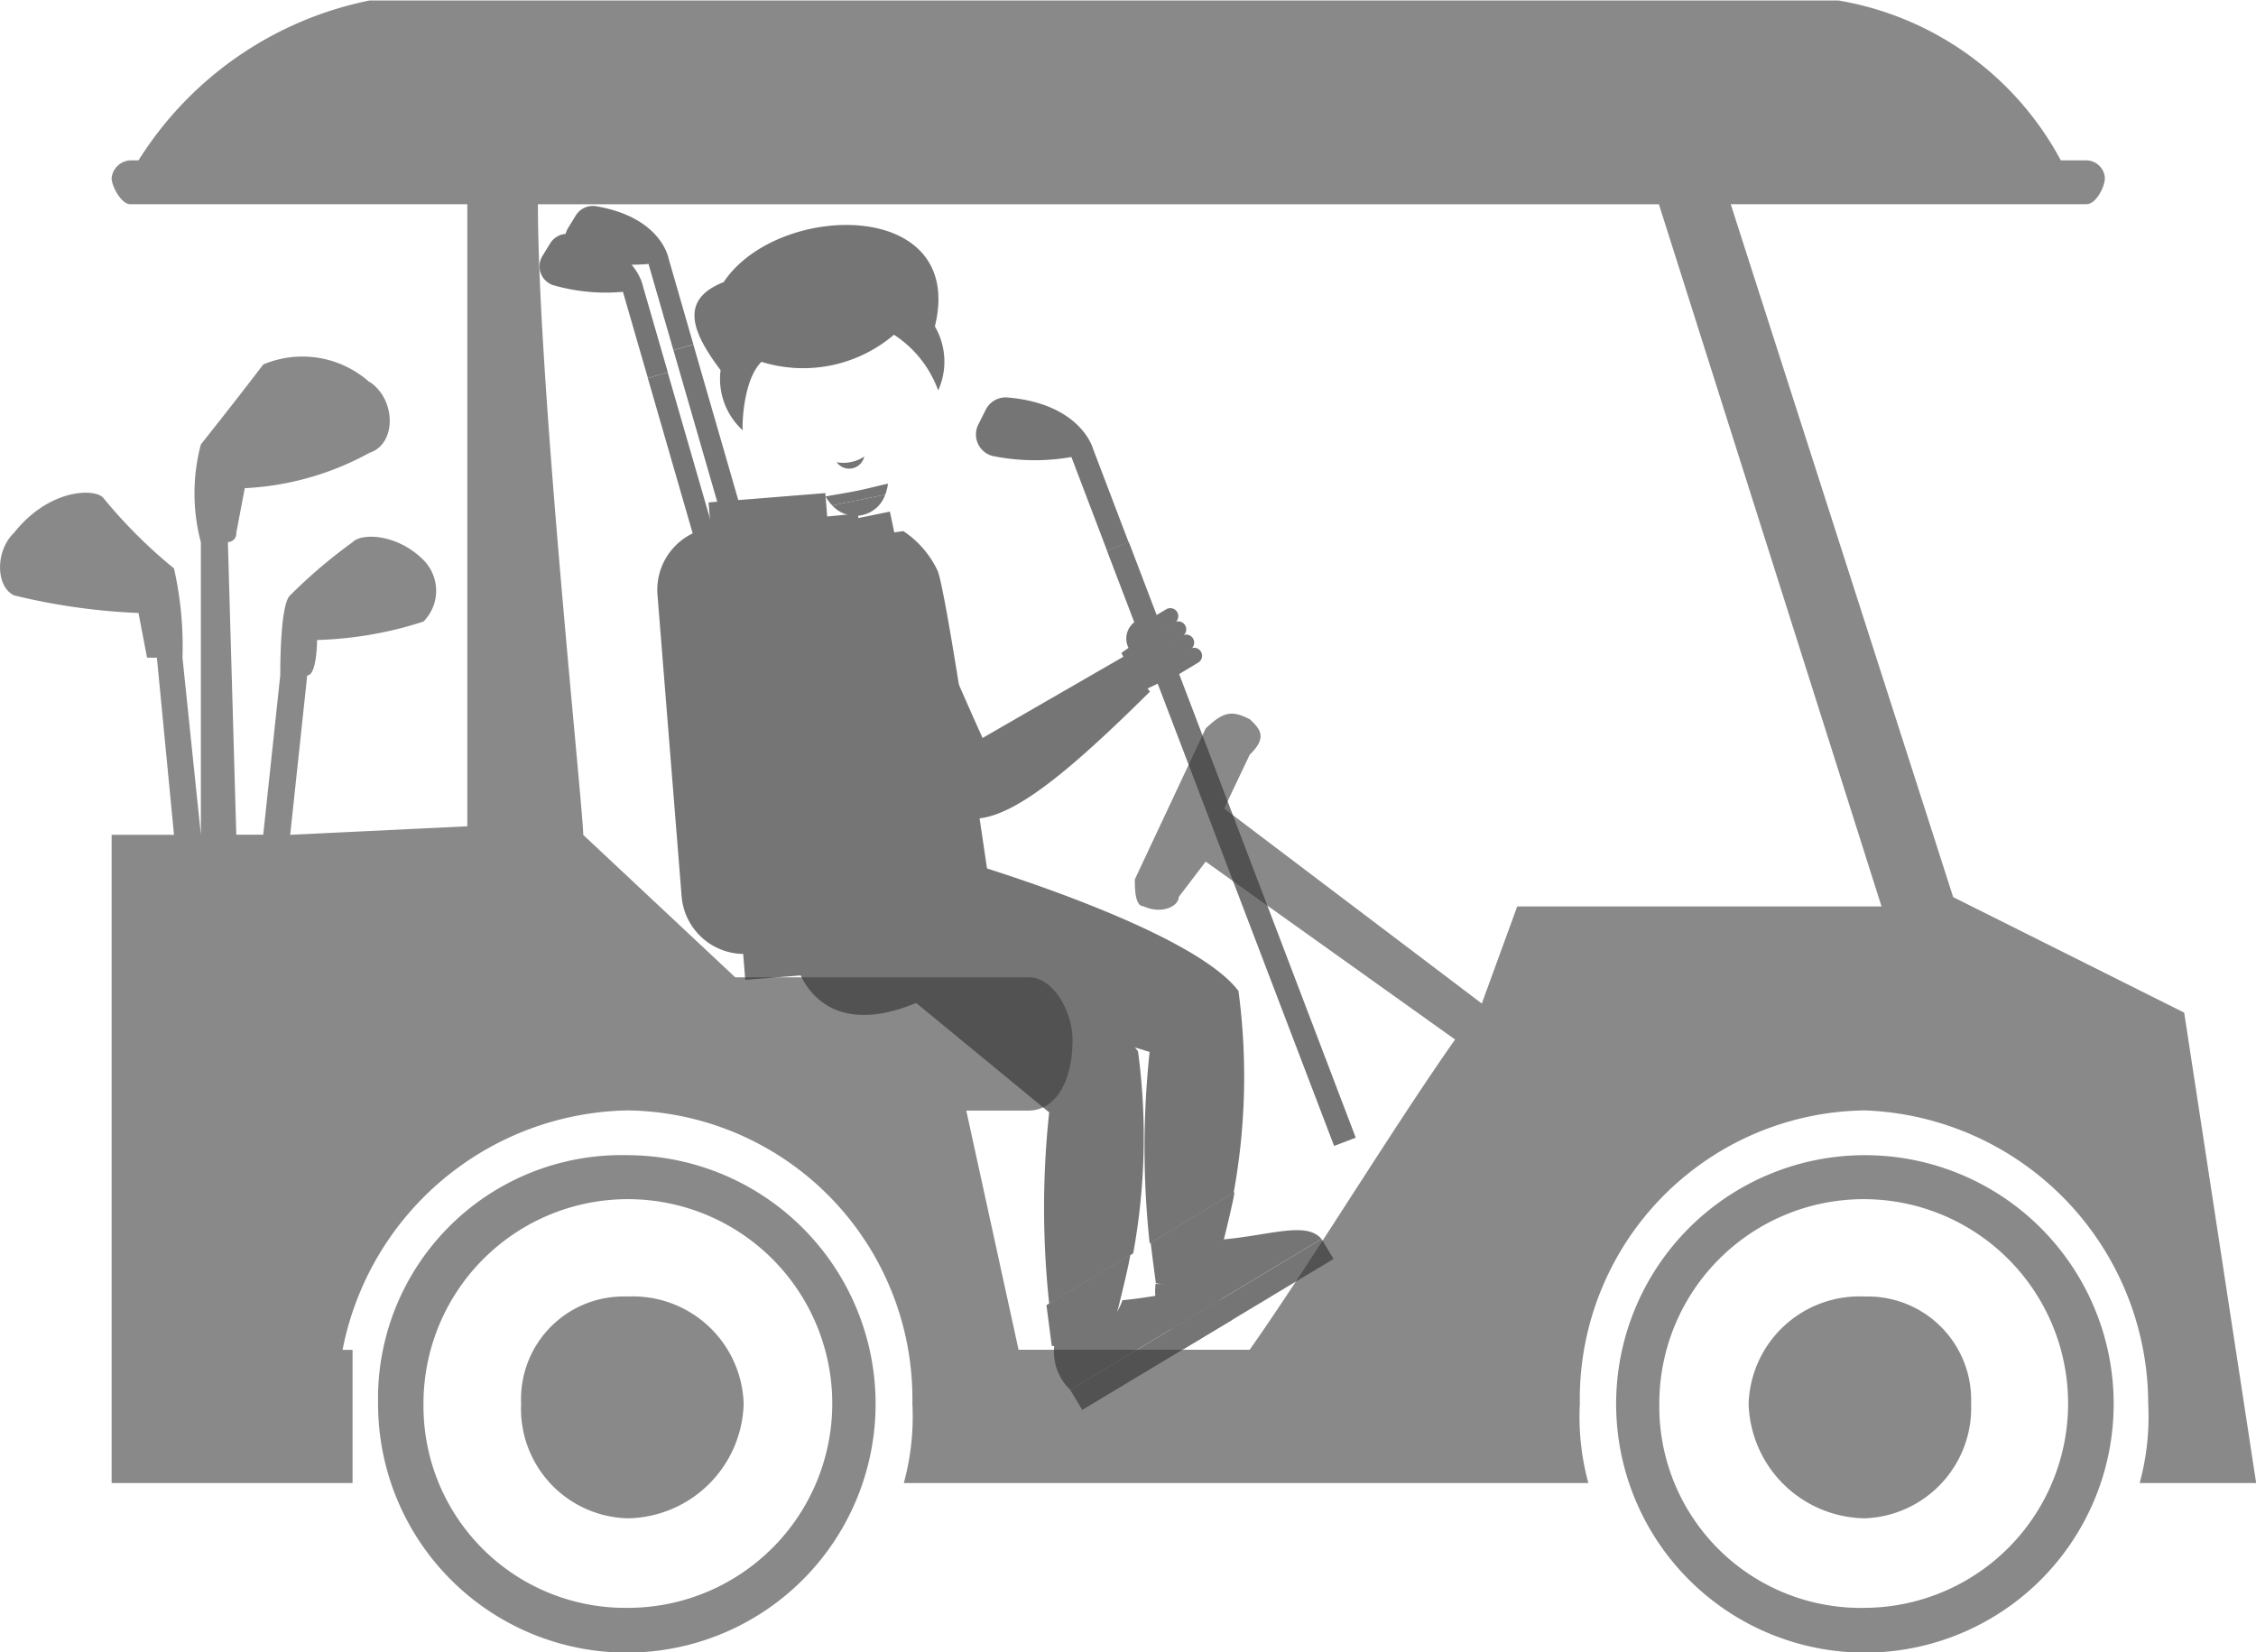 <svg xmlns="http://www.w3.org/2000/svg" width="28.213" height="20.667" viewBox="0 0 28.213 20.667">
  <g id="Group_2075" data-name="Group 2075" transform="translate(-52 -287)">
    <g id="Group_1366" data-name="Group 1366" transform="translate(-661.985 121.113)" opacity="0.6">
      <path id="Path_3391" data-name="Path 3391" d="M721.832,184.878h0a1.473,1.473,0,0,0,1.453-1.436,1.386,1.386,0,0,0-1.453-1.338,1.283,1.283,0,0,0-1.33,1.338,1.37,1.37,0,0,0,1.33,1.436Zm15.474,0h0a1.381,1.381,0,0,0,1.329-1.436,1.292,1.292,0,0,0-1.329-1.338,1.387,1.387,0,0,0-1.453,1.338,1.474,1.474,0,0,0,1.453,1.436Zm-11.237-5.1h.78c.319,0,.549-.337.549-.886,0-.337-.23-.781-.549-.781h-3.67l-1.9-1.781c0-.327-.567-5.663-.567-7.888h14.019l2.784,8.783h-4.556l-.443,1.214L729.294,176l.32-.674c.23-.221.123-.327,0-.443-.214-.107-.32-.107-.551.116l-.886,1.887c0,.106,0,.336.107.336.23.107.442,0,.442-.116l.337-.442,3.119,2.225c-.779,1.107-1.79,2.773-2.569,3.881h-2.89Zm-4.236,6.22h0a2.556,2.556,0,1,0-2.552-2.552,2.524,2.524,0,0,0,2.552,2.552Zm15.474,0h0a2.556,2.556,0,1,0-2.571-2.552,2.519,2.519,0,0,0,2.571,2.552Zm0-5.662a3.111,3.111,0,0,1,0,6.222,3.111,3.111,0,1,1,0-6.222Zm-18.7-9.668a1.259,1.259,0,0,0-1.33-.222c-.337.444-.78,1-.78,1a2.383,2.383,0,0,0,0,1.223h0v3.66h0l-.23-2.216h0a4.419,4.419,0,0,0-.106-1.116,6.222,6.222,0,0,1-.887-.886c-.106-.116-.673-.116-1.116.443-.23.221-.23.664,0,.779a7.841,7.841,0,0,0,1.559.221l.107.559h.123l.214,2.216h-.78v8.108h3.013v-1.666h-.125a3.7,3.7,0,0,1,3.563-2.995,3.609,3.609,0,0,1,3.563,3.668,3.151,3.151,0,0,1-.107.993h8.561a3.151,3.151,0,0,1-.107-.993,3.609,3.609,0,0,1,3.563-3.668,3.677,3.677,0,0,1,3.545,3.668,3.151,3.151,0,0,1-.107.993H742.2l-.9-5.884-2.889-1.445-2.782-8.667h4.448c.123,0,.231-.221.231-.327a.234.234,0,0,0-.231-.221h-.32a3.887,3.887,0,0,0-2.782-2H718.607a4.451,4.451,0,0,0-2.89,2h-.106a.247.247,0,0,0-.23.221c0,.107.124.327.23.327h4.218v7.781l-2.215.107.213-1.994h0c.123,0,.123-.443.123-.443a4.731,4.731,0,0,0,1.33-.23.546.546,0,0,0,0-.771c-.337-.336-.781-.336-.886-.222a6.421,6.421,0,0,0-.78.664c-.124.107-.124.886-.124,1h0l-.213,1.994h-.337l-.105-3.66a.106.106,0,0,0,.105-.115l.106-.559a3.593,3.593,0,0,0,1.561-.443c.336-.107.336-.664,0-.887Zm3.225,9.668a3.111,3.111,0,1,1-3.119,3.11,3.045,3.045,0,0,1,3.119-3.11Z" transform="translate(0 0)" fill="#3a3a3a" fill-rule="evenodd"/>
    </g>
    <g id="Group_1381" data-name="Group 1381" transform="translate(56.329 291.388) rotate(-31)" opacity="0.7">
      <g id="Group_1367" data-name="Group 1367" transform="translate(1.224 0.133)">
        <path id="Path_3392" data-name="Path 3392" d="M4477.294,1648.172l-1.834,6.9.25.067,1.834-6.9Z" transform="translate(-4475.46 -1646.07)" fill="#3a3a3a"/>
        <path id="Path_3393" data-name="Path 3393" d="M4460.073,1544.661l.163-.085a.25.25,0,0,1,.278.032c.629.539.441,1.023.441,1.023l-.288,1.085-.251-.067.288-1.085a2.368,2.368,0,0,1-.708-.524A.248.248,0,0,1,4460.073,1544.661Z" transform="translate(-4458.581 -1544.547)" fill="#3a3a3a"/>
      </g>
      <g id="Group_1368" data-name="Group 1368" transform="translate(1.677 0)">
        <path id="Path_3394" data-name="Path 3394" d="M4454.12,1641.625l-1.834,6.9.25.067,1.834-6.9Z" transform="translate(-4452.285 -1639.523)" fill="#3a3a3a"/>
        <path id="Path_3395" data-name="Path 3395" d="M4436.9,1538.113l.163-.085a.25.25,0,0,1,.278.032c.628.539.441,1.023.441,1.023l-.289,1.085-.251-.067.289-1.085a2.366,2.366,0,0,1-.708-.524A.248.248,0,0,1,4436.9,1538.113Z" transform="translate(-4435.407 -1538)" fill="#3a3a3a"/>
      </g>
      <path id="Path_3396" data-name="Path 3396" d="M4434.414,2297.9l.524.448c.13-.123.75-.732.907-.918h-1.225C4434.554,2297.577,4434.486,2297.733,4434.414,2297.9Z" transform="translate(-4431.741 -2282.688)" fill="#3a3a3a"/>
      <g id="Group_1369" data-name="Group 1369" transform="translate(2.526 15.179)">
        <rect id="Rectangle_583" data-name="Rectangle 583" width="2.19" height="0.292" transform="translate(0.018 0.625)" fill="#3a3a3a"/>
        <path id="Path_3397" data-name="Path 3397" d="M4404.164,2318.785a.839.839,0,0,1-1.017.038.663.663,0,0,0-.122.587h2.189C4405.171,2319.124,4404.688,2319.039,4404.164,2318.785Z" transform="translate(-4403.007 -2318.785)" fill="#3a3a3a"/>
      </g>
      <g id="Group_1370" data-name="Group 1370" transform="translate(2.259 9.487)">
        <path id="Path_3398" data-name="Path 3398" d="M4368.181,2039.865l1.373,1.525a11.264,11.264,0,0,0-1.233,2.053h1.225a8.091,8.091,0,0,0,1.353-2.134c-.1-.974-2.077-3.124-2.077-3.124S4366.843,2039.667,4368.181,2039.865Z" transform="translate(-4367.717 -2038.185)" fill="#3a3a3a"/>
      </g>
      <path id="Path_3399" data-name="Path 3399" d="M4423.745,1757.794l-1.683,3.387a.784.784,0,0,0,.354,1.051l1.623.773,2.38-4.792-1.623-.773A.784.784,0,0,0,4423.745,1757.794Z" transform="translate(-4421.98 -1753.172)" fill="#3a3a3a"/>
      <rect id="Rectangle_584" data-name="Rectangle 584" width="1.464" height="0.436" transform="matrix(-0.896, -0.445, 0.445, -0.896, 4.026, 5.002)" fill="#3a3a3a"/>
      <rect id="Rectangle_585" data-name="Rectangle 585" width="1.464" height="0.436" transform="translate(1.537 9.966) rotate(-153.579)" fill="#3a3a3a"/>
      <rect id="Rectangle_586" data-name="Rectangle 586" width="0.802" height="2.021" transform="translate(1.622 7.748)" fill="#3a3a3a"/>
      <g id="Group_1374" data-name="Group 1374" transform="translate(3.7 1.57)">
        <path id="Path_3400" data-name="Path 3400" d="M4395.7,1784.785l.233-.663.663.234-.231.664c.051.021-.865-.034-.824-.281C4395.592,1784.753,4395.646,1784.769,4395.7,1784.785Z" transform="translate(-4395.503 -1780.7)" fill="#3a3a3a"/>
        <g id="Group_1372" data-name="Group 1372" transform="translate(0.501 3.08)">
          <g id="Group_1371" data-name="Group 1371">
            <path id="Path_3401" data-name="Path 3401" d="M4387.722,1767.27a.5.5,0,0,0,.014.139l.637.225a.528.528,0,0,0,.1-.1c-.1-.035-.239-.074-.375-.122S4387.823,1767.306,4387.722,1767.27Z" transform="translate(-4387.722 -1767.27)" fill="#3a3a3a"/>
          </g>
          <path id="Path_3402" data-name="Path 3402" d="M4392.535,1774.127a.392.392,0,0,0,.637.225Z" transform="translate(-4392.521 -1773.988)" fill="#3a3a3a"/>
        </g>
        <g id="Group_1373" data-name="Group 1373" transform="translate(0.84 2.783)">
          <path id="Path_3403" data-name="Path 3403" d="M4391.677,1752.729a.437.437,0,0,0,.178.026.193.193,0,0,1-.333-.117A.442.442,0,0,0,4391.677,1752.729Z" transform="translate(-4391.522 -1752.638)" fill="#3a3a3a"/>
        </g>
        <path id="Path_3404" data-name="Path 3404" d="M4298.446,1617.376a.875.875,0,0,1-.377.708,1.4,1.4,0,0,0-.115-.882,1.75,1.75,0,0,1-1.595-.563c-.318.076-.627.571-.642.614a.87.87,0,0,1,.15-.788c-.064-.607.016-1.022.6-.924C4297.563,1615.021,4299.616,1616.2,4298.446,1617.376Z" transform="translate(-4295.678 -1615.416)" fill="#3a3a3a"/>
      </g>
      <g id="Group_1375" data-name="Group 1375" transform="translate(3.358 5.459)">
        <path id="Path_3405" data-name="Path 3405" d="M4316.287,1821.566a.544.544,0,0,0-.752.16,13.549,13.549,0,0,0-.213,2.616c.036,1.018.776,1.065,3.056.508l-.055-.545-2.038-.036c.168-1.457.383-2.456,0-2.7Z" transform="translate(-4315.315 -1821.478)" fill="#3a3a3a"/>
      </g>
      <path id="Path_3406" data-name="Path 3406" d="M4401.5,1806.926l-.733-.3a1.045,1.045,0,0,0-1.031.16c-1.173.749-2.176,4.471-2.176,4.471h2.591s1.41-3.363,1.461-3.682A1.219,1.219,0,0,0,4401.5,1806.926Z" transform="translate(-4396.689 -1801.405)" fill="#3a3a3a"/>
      <g id="Group_1376" data-name="Group 1376" transform="translate(0.843 9.487)">
        <path id="Path_3407" data-name="Path 3407" d="M4445.964,2039.361l.721,2.03a11.209,11.209,0,0,0-1.233,2.053h1.225a8.062,8.062,0,0,0,1.353-2.134c-.1-.974-.511-3.124-.511-3.124h-2.591S4444.626,2039.162,4445.964,2039.361Z" transform="translate(-4444.898 -2038.185)" fill="#3a3a3a"/>
      </g>
      <path id="Path_3408" data-name="Path 3408" d="M4511.585,2297.9l.524.448c.13-.123.749-.732.906-.918h-1.225C4511.725,2297.577,4511.657,2297.733,4511.585,2297.9Z" transform="translate(-4510.431 -2282.688)" fill="#3a3a3a"/>
      <g id="Group_1377" data-name="Group 1377" transform="translate(1.05 15.179)">
        <rect id="Rectangle_587" data-name="Rectangle 587" width="2.19" height="0.292" transform="translate(0.018 0.625)" fill="#3a3a3a"/>
        <path id="Path_3409" data-name="Path 3409" d="M4481.335,2318.785a.839.839,0,0,1-1.017.038.664.664,0,0,0-.121.587h2.189C4482.342,2319.124,4481.859,2319.039,4481.335,2318.785Z" transform="translate(-4480.179 -2318.785)" fill="#3a3a3a"/>
      </g>
      <path id="Path_3410" data-name="Path 3410" d="M4297.422,1949.517l.044-.541.109-.008a.258.258,0,0,1,.3-.236l-.019.109.025,0v.72Z" transform="translate(-4291.102 -1940.744)" fill="#3a3a3a"/>
      <g id="Group_1378" data-name="Group 1378" transform="translate(5.463 4.708)">
        <path id="Path_3411" data-name="Path 3411" d="M4280.5,1917.634l-1.4,7.846.285.051,1.405-7.846Z" transform="translate(-4279.095 -1915.3)" fill="#3a3a3a"/>
        <path id="Path_3412" data-name="Path 3412" d="M4267.571,1802.716l.174-.11a.279.279,0,0,1,.313.01c.749.542.585,1.1.585,1.1l-.221,1.234-.285-.051.221-1.234a2.65,2.65,0,0,1-.837-.518A.278.278,0,0,1,4267.571,1802.716Z" transform="translate(-4266.731 -1802.563)" fill="#3a3a3a"/>
      </g>
      <path id="Path_3413" data-name="Path 3413" d="M4275.4,1951.513a.1.1,0,0,0,.1.1h.292a.1.1,0,0,0,.1-.1h0a.1.1,0,0,0-.1-.1h-.292a.1.1,0,0,0-.1.1Z" transform="translate(-4268.667 -1943.36)" fill="#3a3a3a"/>
      <path id="Path_3414" data-name="Path 3414" d="M4275.4,1961.426a.1.1,0,0,0,.1.1h.292a.1.1,0,0,0,.1-.1h0a.1.1,0,0,0-.1-.1h-.292a.1.1,0,0,0-.1.1Z" transform="translate(-4268.667 -1953.08)" fill="#3a3a3a"/>
      <path id="Path_3415" data-name="Path 3415" d="M4275.4,1971.338a.1.1,0,0,0,.1.1h.292a.1.1,0,0,0,.1-.1h0a.1.1,0,0,0-.1-.1h-.292a.1.1,0,0,0-.1.1Z" transform="translate(-4268.667 -1962.799)" fill="#3a3a3a"/>
      <path id="Path_3416" data-name="Path 3416" d="M4275.4,1981.25a.1.1,0,0,0,.1.1h.292a.1.1,0,0,0,.1-.1h0a.1.1,0,0,0-.1-.1h-.292a.1.1,0,0,0-.1.1Z" transform="translate(-4268.667 -1972.519)" fill="#3a3a3a"/>
      <g id="Group_1379" data-name="Group 1379" transform="translate(0.843 4.624)">
        <path id="Path_3417" data-name="Path 3417" d="M4429.475,1779.19l.058-.117.81.356a1.354,1.354,0,0,1,.666,1.841l-.83,1.67a1.353,1.353,0,0,1-1.781.626l-.727-.337.058-.117.713.329a1.238,1.238,0,0,0,1.628-.574l.816-1.643a1.24,1.24,0,0,0-.613-1.687Z" transform="translate(-4427.67 -1779.073)" fill="#3a3a3a"/>
      </g>
      <path id="Path_3418" data-name="Path 3418" d="M4427.733,1874.425a.135.135,0,0,0,.061.181h0a.134.134,0,0,0,.181-.061l.921-1.855a.135.135,0,0,0-.061-.181h0a.135.135,0,0,0-.181.061Z" transform="translate(-4424.68 -1866.016)" fill="#3a3a3a"/>
      <path id="Path_3419" data-name="Path 3419" d="M4421.887,1881.049l-.108.008-.044.541.766.077a.2.2,0,0,1,.113-.262.09.09,0,1,1,.015-.18.089.089,0,0,0-.082-.1.09.09,0,1,0,.015-.18l-.392-.033.044-.088A.241.241,0,0,0,4421.887,1881.049Z" transform="translate(-4418.298 -1874.156)" fill="#3a3a3a"/>
      <path id="Path_3420" data-name="Path 3420" d="M4495.918,1777.936l.257.128,2.107-4.244-.257-.128Z" transform="translate(-4495.344 -1769.166)" fill="#3a3a3a"/>
      <g id="Group_1380" data-name="Group 1380" transform="translate(1.361 5.298)">
        <path id="Path_3421" data-name="Path 3421" d="M4437.27,1812.57a.544.544,0,0,0-.67-.377,13.457,13.457,0,0,0-1.888,1.824c-.646.788.336,1.57,2.212.337l-.128-.61-.985.365c1.06-.915,1.557-1.219,1.459-1.539Z" transform="translate(-4434.514 -1812.173)" fill="#3a3a3a"/>
      </g>
    </g>
  </g>
</svg>
